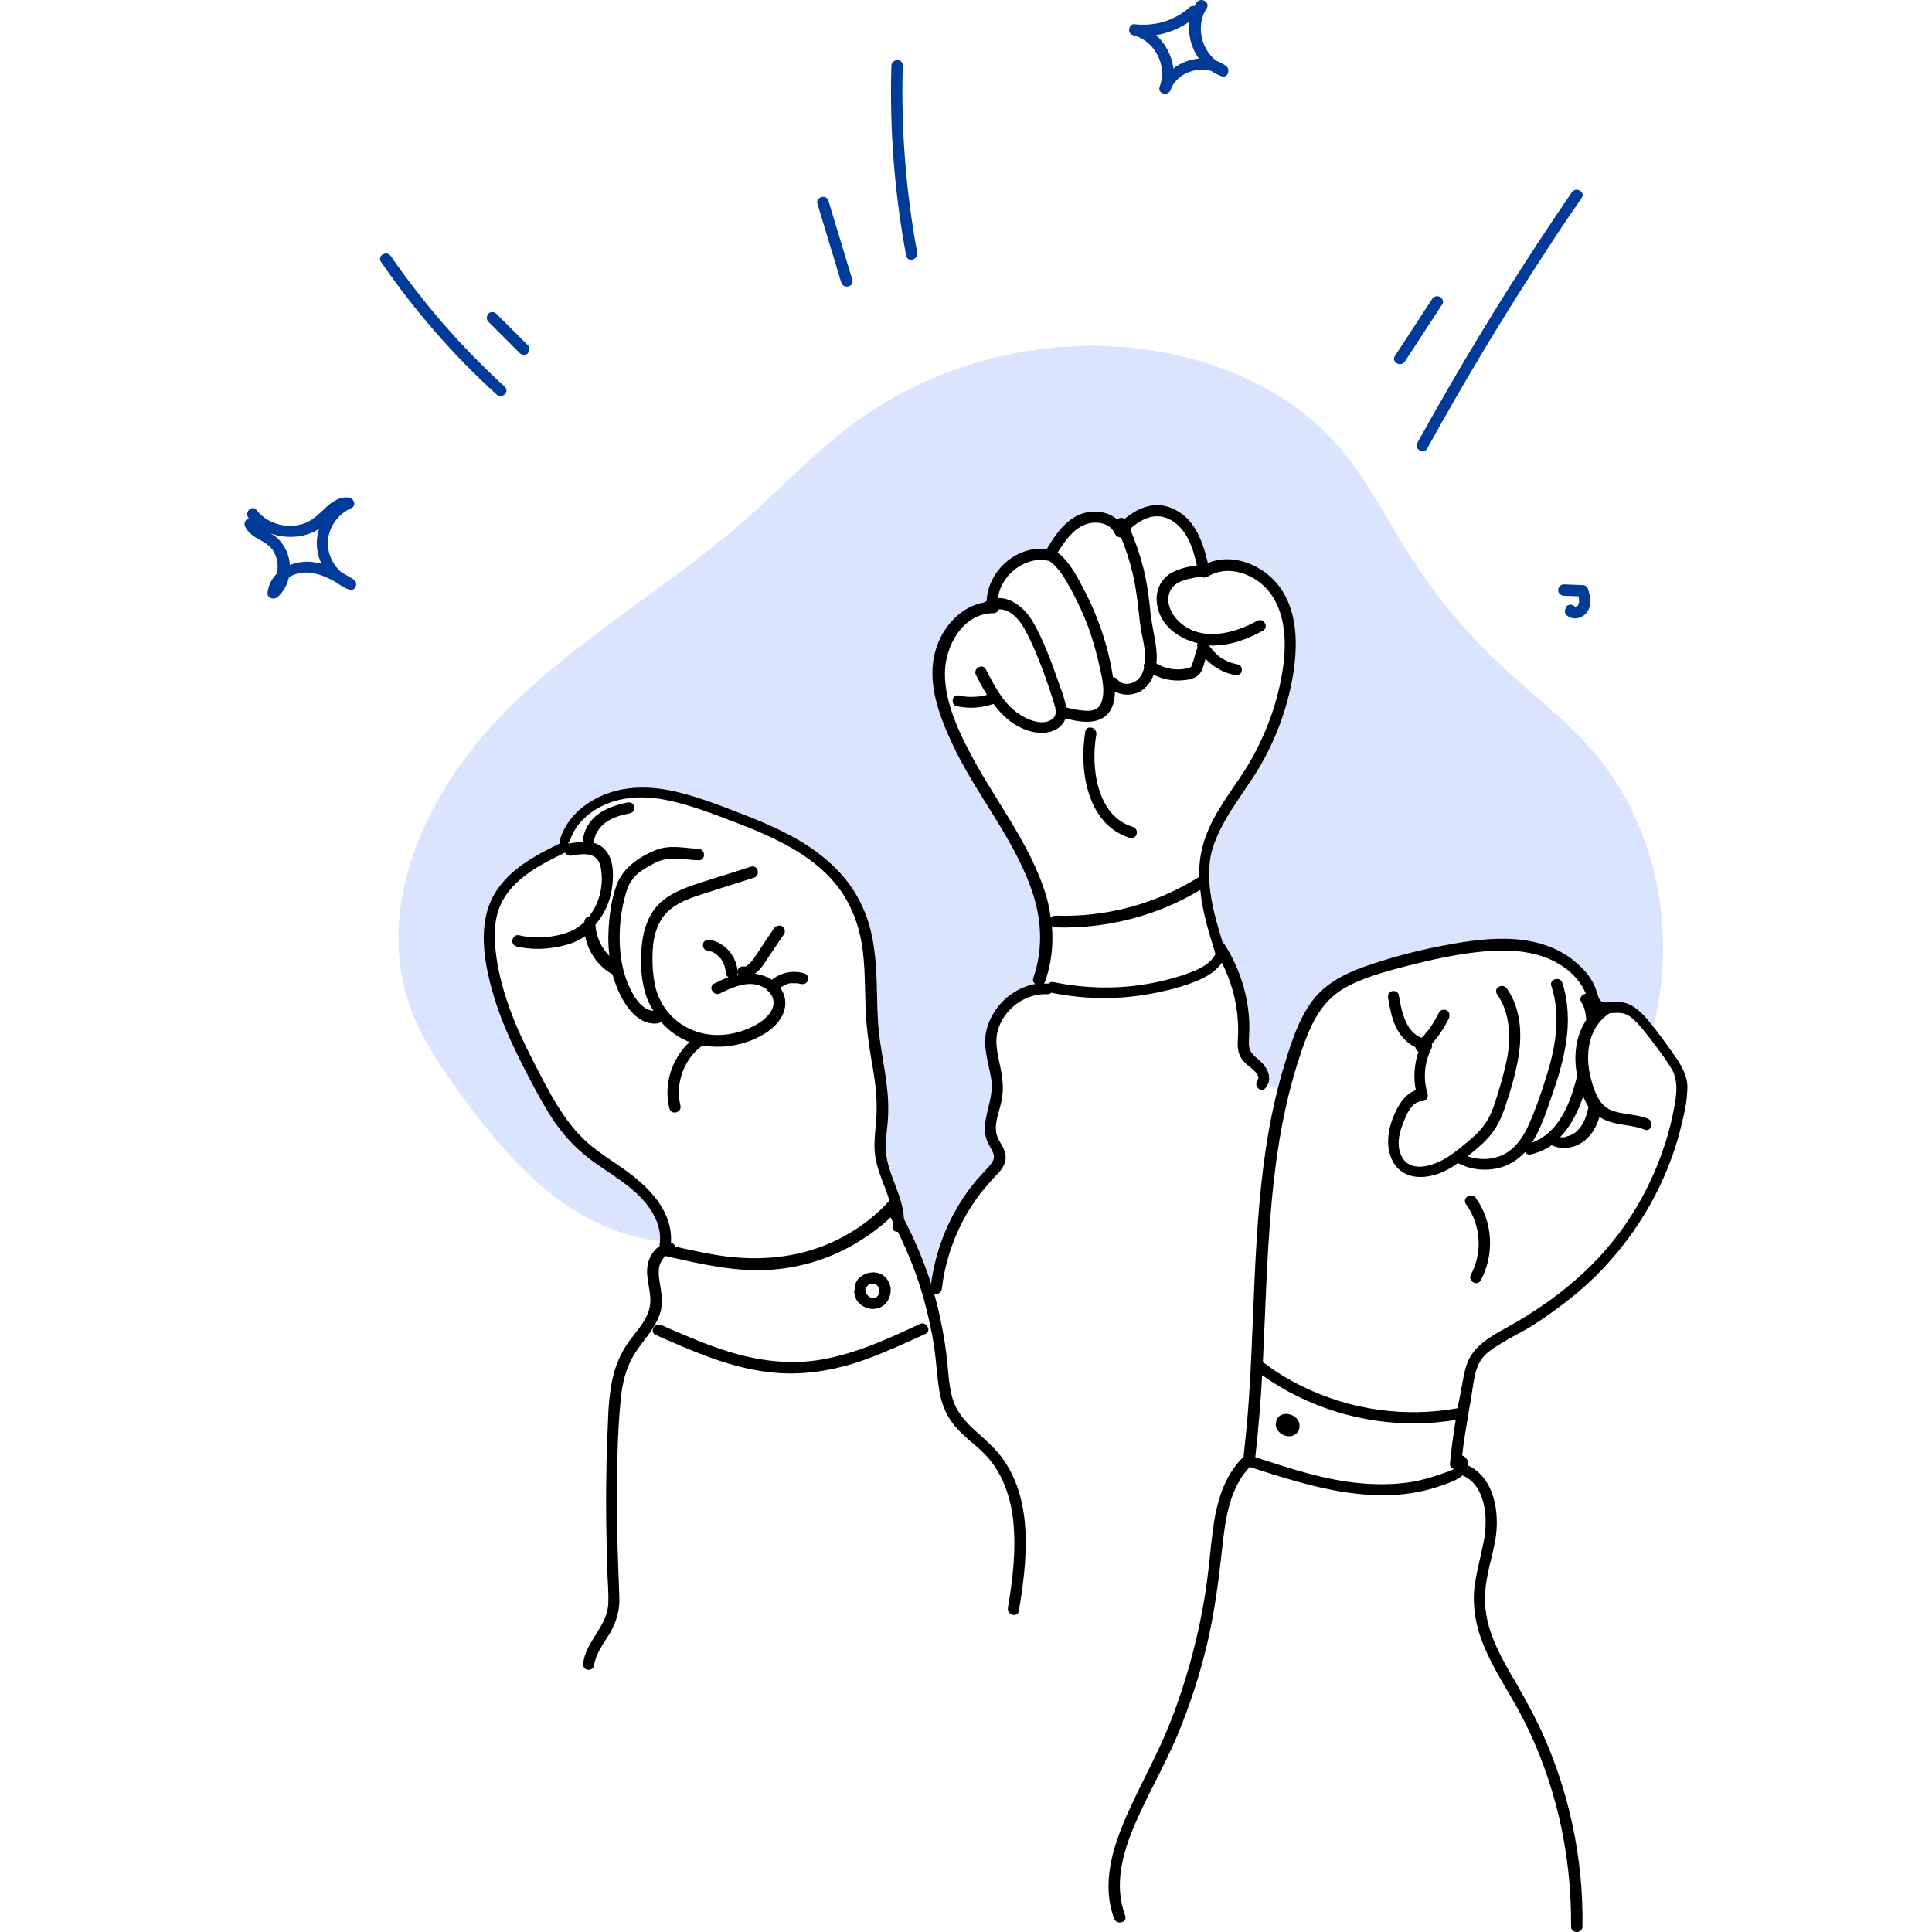 <svg width="180" height="180" viewBox="0 0 180 180" fill="none" xmlns="http://www.w3.org/2000/svg">
<rect width="180" height="180" fill="white"/>
<path d="M69.261 114.407C64.452 116.776 58.512 115.75 53.951 113.028C49.355 110.306 45.89 106.027 42.744 101.714C40.941 99.204 39.208 96.623 38.183 93.724C34.895 84.354 39.703 73.889 46.633 66.747C53.527 59.605 62.401 54.691 69.826 48.079C72.973 45.286 75.837 42.21 79.195 39.7C87.646 33.3 98.924 30.79 109.319 33.017C114.905 34.22 120.35 36.836 124.204 41.043C127.209 44.296 129.153 48.362 131.558 52.074C133.891 55.681 136.649 59.004 139.796 61.939C142.589 64.555 145.665 66.888 148.21 69.752C156.802 79.475 157.226 95.421 149.2 105.603C143.897 112.321 135.836 116.245 127.775 118.968C121.269 121.195 124.416 101.608 117.557 100.936C112.571 100.441 95.671 108.432 90.686 116.493C88.565 119.922 84.711 119.922 80.716 119.675C75.731 119.392 70.816 117.801 66.573 115.149" fill="#DBE4FE"/>
<path d="M54.835 155.03C55.047 153.298 56.638 151.989 57.062 150.292C57.239 149.585 57.204 148.807 57.168 148.065C56.885 142.832 56.885 137.564 57.168 132.332C57.274 130.104 57.451 127.806 58.618 125.897C59.502 124.447 60.916 123.245 61.093 121.548C61.199 120.523 60.81 119.533 60.81 118.507C60.81 117.482 61.411 116.28 62.436 116.28L61.977 116.068C62.33 113.946 60.987 111.896 59.36 110.482C57.734 109.067 55.754 108.077 54.198 106.628C52.395 104.966 51.193 102.809 50.062 100.653C47.976 96.728 45.996 92.627 45.642 88.207C45.536 86.899 45.607 85.556 46.066 84.354C47.127 81.631 49.956 80.146 52.572 78.873L52.678 78.237C53.527 75.55 56.461 73.994 59.254 73.853C62.047 73.712 64.77 74.701 67.421 75.691C71.806 77.318 76.437 79.156 79.018 83.045C81.528 86.793 81.069 90.824 81.281 95.066C81.458 98.319 82.483 101.042 82.2 104.436C82.094 105.567 81.953 106.699 82.094 107.795C82.412 109.987 83.933 112.037 83.685 114.229L83.402 113.098C85.771 117.411 87.256 122.184 87.751 127.099C87.928 128.69 87.999 130.387 88.812 131.766C89.625 133.145 91.075 134.029 92.206 135.195C95.742 138.943 95.247 144.848 94.398 149.974" fill="white"/>
<path d="M93.55 136.079C92.843 135.054 91.923 134.24 90.969 133.392C89.979 132.508 89.13 131.589 88.741 130.281C88.352 128.937 88.352 127.558 88.175 126.179C87.999 124.73 87.716 123.315 87.398 121.901C86.691 119.002 85.594 116.209 84.216 113.557C84.145 111.648 83.049 109.951 82.66 108.112C82.412 106.981 82.589 105.779 82.695 104.648C82.802 103.481 82.766 102.314 82.625 101.183C82.377 99.026 81.847 96.869 81.776 94.677C81.67 92.556 81.741 90.399 81.422 88.278C81.14 86.156 80.397 84.106 79.124 82.373C77.993 80.818 76.508 79.58 74.882 78.555C73.22 77.53 71.382 76.716 69.578 76.009C67.492 75.196 65.371 74.347 63.214 73.817C60.952 73.251 58.512 73.145 56.32 74.029C54.411 74.807 52.82 76.186 52.183 78.166C52.148 78.307 52.148 78.449 52.218 78.555C49.885 79.686 47.41 80.994 46.067 83.293C44.476 86.015 45.077 89.551 45.89 92.414C46.774 95.561 48.294 98.531 49.814 101.395C50.557 102.774 51.299 104.117 52.254 105.319C53.209 106.557 54.34 107.582 55.613 108.466C57.027 109.456 58.512 110.34 59.714 111.577C60.81 112.744 61.729 114.3 61.447 115.961C61.447 116.032 61.447 116.067 61.447 116.103C60.881 116.456 60.492 117.128 60.35 117.8C60.068 119.143 60.81 120.452 60.527 121.795C60.28 122.997 59.361 123.952 58.653 124.906C57.876 125.967 57.345 127.169 57.062 128.477C56.779 129.821 56.673 131.2 56.638 132.579C56.567 134.134 56.497 135.725 56.497 137.316C56.426 140.498 56.497 143.68 56.603 146.862C56.638 147.676 56.709 148.524 56.673 149.373C56.638 150.08 56.426 150.716 56.072 151.353C55.436 152.519 54.517 153.58 54.34 154.924C54.304 155.206 54.411 155.489 54.694 155.56C54.941 155.631 55.294 155.489 55.33 155.206C55.507 154.075 56.178 153.191 56.779 152.237C57.451 151.105 57.769 149.974 57.699 148.666C57.593 145.66 57.451 142.655 57.487 139.614C57.487 136.645 57.522 133.639 57.805 130.669C57.911 129.361 58.158 128.018 58.724 126.851C59.254 125.755 60.068 124.871 60.739 123.881C61.093 123.351 61.376 122.785 61.553 122.184C61.729 121.477 61.659 120.734 61.553 120.027C61.447 119.32 61.27 118.613 61.447 117.906C61.553 117.588 61.729 117.234 62.012 117.022C65.265 117.765 68.553 118.542 71.912 118.295C74.74 118.083 77.533 117.199 79.938 115.714C81.034 115.042 82.059 114.3 82.978 113.416C83.049 113.557 83.12 113.699 83.19 113.84C83.19 113.982 83.19 114.123 83.155 114.264C83.12 114.618 83.403 114.795 83.65 114.759C84.675 116.845 85.524 119.002 86.125 121.229C86.478 122.573 86.797 123.952 87.009 125.331C87.221 126.71 87.292 128.124 87.504 129.503C87.716 130.811 88.175 131.978 89.059 132.968C89.873 133.922 90.933 134.629 91.782 135.513C93.373 137.175 94.151 139.402 94.398 141.665C94.681 144.388 94.363 147.11 93.903 149.797C93.797 150.469 94.822 150.752 94.928 150.08C95.671 145.554 96.307 140.145 93.55 136.079ZM76.154 116.28C73.397 117.234 70.533 117.411 67.634 117.057C66.043 116.845 64.452 116.492 62.896 116.138C62.861 115.961 62.719 115.82 62.507 115.82C62.719 113.027 60.669 110.799 58.512 109.208C57.274 108.289 55.931 107.511 54.764 106.486C53.597 105.461 52.714 104.259 51.9 102.95C51.087 101.642 50.38 100.228 49.673 98.849C48.931 97.4 48.223 95.95 47.658 94.43C47.092 92.945 46.632 91.389 46.349 89.833C46.102 88.313 45.925 86.616 46.349 85.096C47.163 82.161 50.133 80.641 52.643 79.439C52.749 79.616 52.961 79.757 53.209 79.722C53.774 79.616 54.411 79.509 54.976 79.651C55.648 79.828 55.896 80.323 56.002 80.994C56.178 82.126 56.002 83.363 55.507 84.389C55.33 84.742 55.118 85.06 54.906 85.379C54.623 85.414 54.446 85.626 54.446 85.909C54.022 86.298 53.562 86.616 52.996 86.828C51.618 87.359 49.85 87.5 48.4 87.146C47.728 86.97 47.446 87.995 48.117 88.172C49.532 88.525 51.087 88.454 52.501 88.101C53.244 87.924 53.916 87.641 54.517 87.217C54.8 88.667 55.684 89.975 56.956 90.717C56.992 90.753 57.027 90.753 57.062 90.753C57.204 91.283 57.381 91.778 57.593 92.273C58.229 93.723 59.431 95.526 61.234 95.349C61.376 95.349 61.482 95.278 61.588 95.207C62.295 96.021 63.214 96.692 64.24 97.081C62.578 98.637 61.8 101.041 62.366 103.269C62.542 103.94 63.568 103.658 63.391 102.986C62.896 100.97 63.709 98.672 65.406 97.435L65.442 97.4C65.512 97.4 65.583 97.435 65.654 97.435C67.103 97.647 68.588 97.47 69.967 96.94C71.205 96.445 72.513 95.632 73.008 94.324C73.326 93.475 73.149 92.662 72.69 92.025C72.725 91.99 72.76 91.99 72.796 91.955C72.902 91.884 73.008 91.849 73.114 91.778C73.149 91.778 73.185 91.743 73.185 91.743C73.255 91.707 73.291 91.707 73.361 91.672C73.467 91.636 73.573 91.601 73.715 91.601C73.75 91.601 73.786 91.601 73.821 91.601C73.892 91.601 73.927 91.601 73.998 91.601C74.069 91.601 74.139 91.601 74.175 91.601C74.21 91.601 74.245 91.601 74.245 91.601C74.281 91.601 74.281 91.601 74.316 91.601C74.281 91.601 74.281 91.601 74.245 91.601C74.281 91.601 74.387 91.637 74.422 91.637C74.493 91.637 74.564 91.672 74.634 91.672C74.917 91.743 75.235 91.566 75.271 91.318C75.341 91.035 75.2 90.753 74.917 90.682C73.892 90.364 72.725 90.611 71.912 91.283C71.735 91.177 71.594 91.071 71.382 91C71.028 90.859 70.674 90.753 70.321 90.717C70.356 90.717 70.356 90.682 70.391 90.682C70.745 90.399 71.028 90.046 71.275 89.657C71.876 88.773 72.442 87.889 73.043 87.04C73.22 86.793 73.079 86.439 72.866 86.298C72.619 86.156 72.301 86.262 72.124 86.475C71.594 87.252 71.063 88.03 70.568 88.808C70.356 89.126 70.179 89.409 69.932 89.657C69.897 89.692 69.79 89.798 69.755 89.833C69.79 89.798 69.684 89.904 69.684 89.904C69.649 89.939 69.614 89.939 69.578 89.975C69.578 89.975 69.543 89.975 69.543 90.01C69.508 90.01 69.472 90.046 69.437 90.046C69.437 90.046 69.26 90.046 69.366 90.046C69.083 90.01 68.8 90.116 68.73 90.399C68.695 90.54 68.73 90.717 68.836 90.859C68.765 90.859 68.73 90.894 68.659 90.894C68.694 90.823 68.73 90.753 68.73 90.647C68.695 89.197 67.598 87.818 66.149 87.571C65.866 87.535 65.548 87.641 65.512 87.924C65.442 88.172 65.583 88.525 65.866 88.561C66.007 88.596 66.149 88.631 66.29 88.667C66.326 88.667 66.361 88.702 66.396 88.702C66.326 88.667 66.326 88.667 66.361 88.667C66.361 88.667 66.396 88.667 66.396 88.702C66.467 88.737 66.538 88.773 66.573 88.808C66.644 88.844 66.679 88.879 66.75 88.914C66.785 88.95 66.82 88.95 66.82 88.985C66.715 88.914 66.785 88.985 66.82 88.985C66.927 89.091 67.033 89.197 67.139 89.303C67.174 89.338 67.21 89.374 67.21 89.374L67.174 89.338C67.174 89.374 67.21 89.374 67.21 89.409C67.245 89.48 67.28 89.515 67.316 89.586C67.351 89.657 67.386 89.727 67.422 89.763C67.422 89.798 67.457 89.833 67.457 89.869C67.492 90.01 67.563 90.116 67.563 90.258C67.563 90.293 67.563 90.328 67.598 90.364C67.598 90.434 67.598 90.505 67.598 90.576C67.598 90.753 67.704 90.965 67.881 91.035C67.422 91.212 66.962 91.424 66.538 91.637C65.937 91.919 66.467 92.839 67.068 92.556C68.164 92.025 69.508 91.389 70.745 91.813C71.028 91.919 71.275 92.025 71.452 92.202C71.488 92.238 71.487 92.273 71.523 92.308C71.558 92.344 71.594 92.344 71.629 92.379C72.053 92.839 72.23 93.44 71.912 94.076C71.382 95.101 70.144 95.703 69.119 96.056C67.952 96.445 66.644 96.551 65.442 96.268C63.179 95.738 61.517 94.041 61.022 91.778C60.775 90.576 60.739 89.303 60.845 88.101C60.952 86.97 61.34 85.803 62.154 84.99C63.073 84.07 64.381 83.646 65.583 83.257C67.139 82.762 68.694 82.267 70.25 81.772C70.886 81.56 70.604 80.535 69.967 80.747C68.341 81.277 66.679 81.772 65.053 82.303C63.78 82.727 62.436 83.222 61.447 84.176C60.456 85.131 59.997 86.475 59.82 87.818C59.643 89.268 59.679 90.788 60.032 92.202C60.209 92.909 60.492 93.581 60.881 94.182C59.714 94.076 58.972 92.733 58.547 91.743C57.982 90.47 57.769 89.056 57.734 87.677C57.699 86.263 57.876 84.778 58.264 83.399C58.441 82.656 58.759 82.02 59.325 81.489C59.82 81.03 60.492 80.676 61.093 80.358C62.401 79.722 63.709 80.111 65.088 80.146C65.76 80.181 65.76 79.121 65.088 79.085C63.709 79.014 62.366 78.661 61.022 79.227C59.502 79.863 58.052 80.853 57.451 82.444C56.886 83.964 56.709 85.732 56.673 87.359C56.673 87.924 56.709 88.49 56.779 89.056C56.002 88.313 55.542 87.252 55.471 86.156C55.507 86.086 55.577 86.05 55.613 85.98C56.32 85.096 56.815 84.035 56.992 82.904C57.168 81.772 57.239 80.323 56.532 79.368C56.214 78.909 55.79 78.661 55.295 78.519C55.33 78.449 55.365 78.378 55.365 78.307C55.365 78.166 55.401 78.025 55.471 77.848C55.507 77.742 55.507 77.706 55.542 77.671C55.577 77.6 55.613 77.494 55.683 77.424C55.86 77.141 56.143 76.858 56.355 76.681C57.062 76.151 57.876 75.939 58.724 75.762C59.007 75.691 59.184 75.373 59.078 75.125C59.007 74.843 58.724 74.701 58.441 74.772C57.416 74.984 56.426 75.302 55.613 75.939C54.87 76.54 54.375 77.388 54.305 78.343C54.305 78.378 54.305 78.413 54.305 78.449C53.845 78.449 53.385 78.519 52.961 78.59C52.961 78.59 52.961 78.555 52.926 78.555C52.996 78.484 53.067 78.413 53.102 78.307C53.633 76.681 55.012 75.514 56.567 74.878C58.441 74.135 60.421 74.171 62.366 74.595C64.487 75.055 66.538 75.868 68.588 76.646C70.356 77.317 72.089 78.06 73.715 78.979C75.306 79.898 76.791 81.03 77.922 82.444C79.195 84.035 79.938 85.909 80.291 87.924C80.609 89.904 80.574 91.919 80.645 93.935C80.715 96.021 81.069 98.071 81.422 100.122C81.599 101.289 81.705 102.491 81.67 103.693C81.635 105.001 81.352 106.309 81.529 107.617C81.705 109.067 82.448 110.446 82.872 111.86C80.998 113.911 78.7 115.396 76.154 116.28ZM73.149 91.778C73.149 91.778 73.185 91.778 73.149 91.778V91.778ZM69.437 90.01C69.402 90.01 69.402 90.01 69.437 90.01V90.01ZM86.231 124.27C84.463 125.083 82.695 125.896 80.892 126.568C77.639 127.77 74.316 128.301 70.886 127.735C67.457 127.205 64.24 125.755 61.093 124.376C60.456 124.093 61.022 123.174 61.623 123.457C63.32 124.199 65.053 124.977 66.82 125.578C69.932 126.674 73.22 127.24 76.508 126.674C79.761 126.109 82.766 124.73 85.701 123.351C86.302 123.068 86.832 123.987 86.231 124.27ZM79.973 121.336C80.185 121.583 80.468 121.76 80.786 121.866C81.387 122.078 82.13 121.901 82.554 121.406C82.943 120.911 83.12 120.204 82.872 119.603C82.731 119.249 82.554 119.002 82.236 118.79C81.988 118.613 81.635 118.542 81.352 118.542C80.998 118.542 80.645 118.648 80.362 118.825C80.008 119.037 79.796 119.32 79.655 119.709C79.619 119.815 79.619 119.957 79.69 120.063C79.619 120.169 79.549 120.275 79.584 120.381C79.619 120.734 79.725 121.053 79.973 121.336ZM81.246 120.911C81.246 120.911 81.281 120.911 81.317 120.911C81.281 120.911 81.246 120.911 81.246 120.911ZM81.635 120.876C81.635 120.841 81.635 120.841 81.635 120.876V120.876ZM81.776 120.77C81.776 120.77 81.811 120.734 81.811 120.699C81.811 120.734 81.776 120.734 81.776 120.77ZM81.882 120.593L81.918 120.522C81.882 120.558 81.882 120.593 81.882 120.593ZM81.953 120.346C81.953 120.31 81.953 120.31 81.953 120.31C81.953 120.31 81.953 120.31 81.953 120.346ZM81.918 119.957C81.918 119.957 81.918 119.957 81.918 119.921C81.918 119.957 81.918 119.957 81.918 119.957ZM81.847 119.851C81.847 119.851 81.811 119.815 81.811 119.78C81.847 119.815 81.847 119.851 81.847 119.851ZM81.034 119.674C80.998 119.674 80.998 119.674 80.998 119.674C80.998 119.674 80.998 119.674 81.034 119.674ZM80.751 119.886C80.786 119.851 80.822 119.815 80.822 119.78C80.822 119.78 80.857 119.78 80.857 119.745C80.892 119.709 80.927 119.709 80.963 119.674C80.963 119.674 80.998 119.674 80.998 119.638C81.034 119.638 81.104 119.603 81.14 119.603C81.175 119.603 81.175 119.603 81.21 119.603C81.246 119.603 81.281 119.603 81.352 119.603C81.387 119.603 81.387 119.603 81.422 119.603C81.458 119.603 81.529 119.638 81.529 119.638C81.564 119.638 81.564 119.638 81.599 119.674C81.635 119.709 81.67 119.709 81.705 119.745L81.741 119.78L81.776 119.815C81.776 119.815 81.776 119.851 81.811 119.851C81.811 119.886 81.847 119.886 81.847 119.921C81.847 119.921 81.847 119.921 81.882 119.957C81.882 119.992 81.918 120.063 81.918 120.098V120.133C81.918 120.169 81.918 120.239 81.918 120.275C81.918 120.31 81.918 120.346 81.918 120.346C81.918 120.381 81.882 120.452 81.882 120.452C81.882 120.452 81.882 120.487 81.882 120.522V120.558C81.882 120.593 81.847 120.593 81.847 120.628C81.847 120.628 81.811 120.664 81.811 120.699C81.811 120.699 81.811 120.734 81.776 120.734C81.741 120.77 81.741 120.77 81.705 120.805L81.67 120.84C81.635 120.876 81.599 120.876 81.564 120.911H81.529C81.493 120.911 81.493 120.911 81.458 120.911C81.423 120.911 81.387 120.911 81.317 120.911C81.317 120.911 81.317 120.911 81.281 120.911H81.246C81.175 120.911 81.14 120.876 81.069 120.876C81.069 120.876 81.034 120.876 81.034 120.84C80.998 120.805 80.928 120.77 80.892 120.734C80.857 120.699 80.857 120.699 80.822 120.664C80.786 120.628 80.786 120.628 80.751 120.593L80.715 120.558C80.715 120.522 80.68 120.522 80.68 120.487C80.68 120.487 80.68 120.487 80.68 120.452V120.416C80.68 120.381 80.645 120.346 80.645 120.31V120.275C80.645 120.204 80.609 120.169 80.609 120.133C80.645 120.098 80.68 120.063 80.68 119.992C80.68 119.957 80.715 119.957 80.715 119.921C80.715 119.921 80.716 119.886 80.751 119.886Z" fill="black"/>
<path d="M104.368 178.647C102.671 174.192 105.429 169.419 107.585 165.141C110.591 159.13 112.535 152.554 113.207 145.872C113.56 142.336 113.773 138.412 116.389 136.008V136.043C117.98 123.032 116.495 109.42 120.95 97.081C121.551 95.454 122.258 93.793 123.566 92.626C124.733 91.53 126.289 90.929 127.809 90.399C130.496 89.515 133.289 88.808 136.118 88.383C138.592 87.994 141.173 87.782 143.542 88.525C145.345 89.09 147.184 90.292 148.068 92.025C148.386 92.661 148.351 93.51 148.952 93.828C149.588 94.146 150.79 93.616 151.603 94.076C152.346 94.5 152.912 95.172 153.477 95.843C154.255 96.798 154.998 97.788 155.669 98.813C156.094 99.414 156.483 100.051 156.624 100.758C156.765 101.43 156.659 102.101 156.553 102.773C155.457 109.243 152.098 115.289 147.149 119.602C145.77 120.805 144.249 121.901 142.729 122.926C141.244 123.916 139.123 124.764 137.85 126.037C136.86 127.027 136.789 128.76 136.507 130.103C136.082 132.154 135.764 134.24 135.552 136.326L136.118 136.892C138.274 137.563 139.087 140.25 138.875 142.478C138.663 144.705 137.779 146.862 137.779 149.125C137.815 152.554 139.901 155.559 141.598 158.565C145.169 164.929 147.007 172.247 146.866 179.531" fill="white"/>
<path d="M156.235 98.673C155.599 97.718 154.892 96.763 154.185 95.844C153.548 95.031 152.912 94.218 152.028 93.688C151.639 93.475 151.25 93.369 150.79 93.334C150.331 93.334 149.906 93.44 149.447 93.369C149.093 93.334 148.987 93.086 148.881 92.768C148.74 92.344 148.634 91.92 148.386 91.495C147.927 90.647 147.219 89.975 146.477 89.374C142.871 86.652 138.027 87.394 133.89 88.207C131.628 88.667 129.365 89.268 127.173 90.046C125.263 90.718 123.46 91.637 122.223 93.299C120.985 94.996 120.314 97.082 119.713 99.062C119.041 101.218 118.546 103.41 118.157 105.638C116.637 114.547 116.955 123.634 116.177 132.65C116.071 133.675 115.965 134.7 115.859 135.726C113.985 137.529 113.313 140.11 112.995 142.585C112.818 143.928 112.712 145.307 112.535 146.651C112.359 148.242 112.076 149.797 111.758 151.353C111.086 154.5 110.167 157.576 109 160.545C107.833 163.48 106.277 166.202 105.005 169.066C103.661 172.107 102.6 175.501 103.802 178.754C104.05 179.39 105.075 179.107 104.828 178.471C103.767 175.642 104.58 172.673 105.712 170.021C106.914 167.228 108.434 164.611 109.636 161.818C110.838 158.954 111.793 156.02 112.5 153.015C113.172 150.08 113.561 147.146 113.879 144.14C114.162 141.524 114.551 138.66 116.425 136.68C116.425 136.68 116.425 136.68 116.46 136.68C122.117 138.519 128.375 140.499 134.279 138.413C134.951 138.165 135.693 137.953 136.259 137.458C138.416 138.377 138.628 141.383 138.274 143.398C137.992 144.953 137.532 146.474 137.355 148.029C137.214 149.514 137.426 150.964 137.886 152.378C138.84 155.207 140.643 157.646 141.987 160.298C143.401 163.091 144.462 166.061 145.204 169.102C146.017 172.496 146.406 175.996 146.371 179.496C146.371 180.168 147.432 180.168 147.432 179.496C147.538 173.097 146.159 166.697 143.436 160.899C142.765 159.485 141.987 158.106 141.209 156.727C140.431 155.419 139.653 154.075 139.088 152.626C138.522 151.176 138.239 149.691 138.381 148.171C138.522 146.545 139.052 144.954 139.335 143.363C139.724 140.888 139.229 137.706 136.79 136.539C136.825 136.256 136.754 136.008 136.507 135.761C136.401 135.655 136.33 135.62 136.224 135.62C136.365 134.347 136.577 133.109 136.79 131.836C136.825 131.766 136.825 131.695 136.825 131.589C136.966 130.882 137.072 130.175 137.178 129.468C137.32 128.619 137.426 127.7 137.85 126.922C138.274 126.109 139.123 125.614 139.865 125.154C140.714 124.624 141.598 124.2 142.446 123.705C143.366 123.139 144.285 122.503 145.133 121.866C146.831 120.629 148.422 119.25 149.836 117.659C152.488 114.724 154.538 111.295 155.846 107.582C156.165 106.663 156.447 105.744 156.66 104.789C156.907 103.799 157.155 102.739 157.19 101.713C157.331 100.617 156.872 99.627 156.235 98.673ZM145.735 105.956C145.628 105.956 145.522 105.956 145.416 105.956H145.346C146.336 104.931 147.043 103.552 147.502 102.138C147.644 102.491 147.821 102.845 147.997 103.128C147.821 103.976 147.538 104.825 146.901 105.39C146.654 105.638 146.3 105.815 145.947 105.885C145.911 105.885 145.876 105.885 145.841 105.921C145.841 105.956 145.735 105.956 145.735 105.956ZM133.996 137.423C133.254 137.67 132.511 137.882 131.769 138.024C130.178 138.307 128.516 138.342 126.89 138.201C123.496 137.918 120.208 136.822 116.955 135.761C117.238 133.215 117.45 130.67 117.591 128.124C121.763 131.094 126.89 132.685 132.016 132.614C133.219 132.614 134.421 132.473 135.623 132.296C135.587 132.544 135.552 132.756 135.517 133.003C135.34 134.099 135.198 135.231 135.092 136.362C135.057 136.645 135.234 136.786 135.446 136.857C135.375 136.892 135.269 136.963 135.199 136.998C134.81 137.14 134.421 137.281 133.996 137.423ZM155.988 103.128C155.811 104.082 155.599 105.001 155.316 105.956C154.22 109.633 152.417 113.062 149.977 115.997C147.361 119.144 144.037 121.654 140.467 123.634C138.946 124.482 137.249 125.366 136.648 127.134C136.365 127.983 136.259 128.867 136.082 129.751C135.976 130.245 135.906 130.705 135.8 131.2C130.956 132.084 125.829 131.377 121.374 129.185C120.066 128.548 118.829 127.806 117.697 126.922L117.662 126.887C117.945 121.124 118.051 115.361 118.723 109.633C119.218 105.32 120.101 101.006 121.622 96.905C122.329 95.031 123.284 93.299 125.016 92.203C126.819 91.106 129.011 90.541 131.027 90.01C133.219 89.445 135.446 88.95 137.673 88.702C139.795 88.455 142.022 88.455 144.073 89.233C145.664 89.869 147.113 91 147.75 92.591C147.396 92.627 147.078 92.98 147.326 93.369C147.644 93.864 147.75 94.43 147.785 95.031C146.795 96.516 146.583 98.425 146.937 100.193C146.866 100.511 146.795 100.829 146.689 101.148C146.088 103.304 144.957 105.673 142.729 106.451C142.765 106.38 142.835 106.31 142.871 106.239C143.649 104.931 144.108 103.446 144.603 102.031C145.169 100.405 145.664 98.779 145.911 97.082C146.194 95.208 146.123 93.334 145.558 91.566C145.346 90.93 144.32 91.213 144.532 91.849C145.487 94.748 144.886 97.789 143.967 100.617C143.542 101.996 143.047 103.375 142.482 104.683C141.951 105.85 141.28 106.946 140.113 107.547C139.052 108.077 137.815 108.113 136.719 107.724C137.391 107.193 138.062 106.663 138.628 106.027C139.406 105.178 139.901 104.153 140.254 103.057C140.643 101.855 141.032 100.653 141.28 99.45C141.845 96.975 141.881 94.253 140.396 92.097C140.007 91.531 139.088 92.061 139.477 92.627C140.573 94.183 140.749 96.162 140.502 98.036C140.36 99.061 140.078 100.052 139.795 101.077C139.512 101.996 139.264 102.951 138.875 103.799C138.451 104.718 137.85 105.426 137.108 106.062C136.401 106.663 135.658 107.299 134.88 107.794C133.572 108.643 131.168 109.456 130.461 107.441C130.107 106.416 130.425 105.32 130.85 104.33C131.133 103.622 131.628 102.597 132.511 102.597C132.865 102.597 133.112 102.244 133.006 101.925C132.582 100.511 132.688 99.026 133.36 97.683C133.431 97.541 133.431 97.365 133.395 97.258C134.032 96.551 134.562 95.738 134.986 94.89C135.092 94.642 135.057 94.288 134.81 94.147C134.562 94.006 134.208 94.076 134.067 94.324C133.82 94.854 133.501 95.385 133.148 95.879C133.113 95.915 133.077 95.986 133.042 96.021L133.006 96.056C132.971 96.092 132.971 96.092 132.936 96.127C132.83 96.233 132.759 96.374 132.653 96.481C132.582 96.551 132.511 96.622 132.441 96.693C130.92 96.092 130.567 94.147 130.319 92.698C130.284 92.415 129.93 92.273 129.683 92.344C129.4 92.415 129.259 92.698 129.329 92.98C129.506 94.006 129.683 95.066 130.213 95.986C130.602 96.657 131.168 97.223 131.875 97.577C131.875 97.683 131.946 97.824 132.016 97.895C132.052 97.93 132.087 97.966 132.158 97.966C131.769 99.132 131.663 100.37 131.91 101.572C131.239 101.784 130.744 102.35 130.355 102.951C129.789 103.905 129.365 105.072 129.329 106.203C129.294 107.158 129.577 108.219 130.284 108.891C131.097 109.668 132.229 109.774 133.254 109.562C134.173 109.385 135.057 108.926 135.835 108.36C137.037 108.997 138.451 109.138 139.759 108.784C140.679 108.537 141.457 108.007 142.093 107.335C142.199 107.512 142.411 107.618 142.659 107.547C143.366 107.37 144.002 107.087 144.568 106.698C145.593 107.193 146.795 106.946 147.679 106.239C148.351 105.673 148.775 104.895 149.023 104.047C149.058 104.082 149.129 104.117 149.164 104.153C150.402 104.895 151.922 104.719 153.23 105.249C153.866 105.496 154.149 104.471 153.513 104.223C152.417 103.764 151.144 103.87 150.048 103.41C148.917 102.915 148.492 101.536 148.209 100.44C147.644 98.284 147.962 95.667 149.977 94.395C150.225 94.395 150.437 94.359 150.684 94.359C151.179 94.359 151.533 94.465 151.922 94.748C152.735 95.385 153.371 96.304 154.008 97.117C154.68 98.001 155.351 98.885 155.882 99.839C156.341 100.935 156.2 101.961 155.988 103.128ZM121.056 132.614C121.092 132.862 121.091 133.145 120.95 133.357C120.809 133.569 120.632 133.71 120.384 133.781C119.96 133.887 119.536 133.746 119.218 133.463C119.076 133.321 118.935 133.145 118.899 132.968C118.829 132.756 118.864 132.544 118.935 132.331C118.935 132.296 118.97 132.261 118.97 132.225C119.076 131.978 119.324 131.801 119.571 131.766C119.677 131.73 119.783 131.73 119.889 131.73C119.995 131.73 120.137 131.766 120.243 131.801C120.455 131.872 120.632 131.978 120.773 132.119C120.879 132.225 121.021 132.438 121.056 132.614ZM137.497 111.613C139.088 113.805 139.264 116.881 137.956 119.285C137.638 119.886 136.719 119.356 137.037 118.755C138.168 116.669 137.956 114.088 136.577 112.179C136.188 111.578 137.108 111.047 137.497 111.613Z" fill="black"/>
<path d="M87.221 120.063C87.68 115.997 89.519 112.143 92.347 109.208C92.701 108.82 93.125 108.395 93.16 107.865C93.196 107.264 92.701 106.734 92.489 106.168C91.923 104.789 92.807 103.233 92.948 101.748C93.09 100.157 92.312 98.637 92.347 97.046C92.347 94.359 94.964 91.955 97.651 92.132L96.802 91.283C99.701 83.116 92.595 76.328 89.342 69.398C88.211 66.993 87.185 64.412 87.468 61.796C87.751 59.18 89.837 56.564 92.489 56.599C92.064 53.806 95.034 51.048 97.792 51.72C98.535 50.482 99.312 49.139 100.585 48.502C101.858 47.866 103.767 48.184 104.298 49.528C105.217 48.502 106.384 47.548 107.763 47.548C109.071 47.548 110.237 48.467 110.909 49.563C111.581 50.659 111.864 51.967 112.147 53.24C114.303 51.791 117.485 52.993 118.9 55.185C120.314 57.377 120.349 60.17 119.925 62.751C119.465 65.509 118.546 68.196 117.203 70.635C115.718 73.287 113.455 75.868 112.606 78.802C111.616 82.126 112.854 85.909 113.844 89.091L113.738 88.313C115.329 90.788 116.107 93.758 115.93 96.657C115.894 97.152 115.859 97.718 116.071 98.177C116.319 98.708 116.884 99.026 117.309 99.45C117.733 99.874 118.016 100.582 117.591 101.041" fill="white"/>
<path d="M117.168 71.767C118.794 69.08 119.925 66.075 120.456 62.963C120.915 60.17 120.951 56.953 119.148 54.584C117.663 52.639 114.87 51.472 112.536 52.462C112.076 50.518 111.369 48.432 109.46 47.477C107.763 46.593 106.101 47.23 104.758 48.361C104.581 48.184 104.298 48.22 104.086 48.397C103.273 47.689 102.106 47.513 101.01 47.795C99.384 48.255 98.358 49.74 97.545 51.119C97.51 51.119 97.475 51.154 97.439 51.154C94.646 50.836 92.03 53.24 91.924 55.998C91.853 56.033 91.782 56.069 91.712 56.104C91.676 56.104 91.676 56.139 91.641 56.139C89.519 56.528 87.858 58.367 87.221 60.418C86.267 63.352 87.433 66.534 88.671 69.186C90.828 73.888 94.328 77.883 96.06 82.763C97.05 85.485 97.227 88.349 96.272 91.106C96.202 91.354 96.272 91.531 96.449 91.672C94.894 91.955 93.479 92.945 92.631 94.288C92.1 95.102 91.782 96.092 91.782 97.046C91.782 98.319 92.242 99.556 92.383 100.794C92.489 101.996 92.065 103.057 91.853 104.223C91.747 104.754 91.711 105.249 91.817 105.779C91.924 106.38 92.277 106.84 92.525 107.405C92.737 107.9 92.489 108.254 92.171 108.643C91.782 109.067 91.393 109.492 91.004 109.916C90.262 110.8 89.59 111.754 89.024 112.78C87.752 115.042 86.974 117.517 86.691 120.063C86.62 120.735 87.681 120.735 87.752 120.063C87.999 117.906 88.671 115.75 89.661 113.84C90.156 112.886 90.757 111.931 91.429 111.083C91.747 110.694 92.065 110.305 92.419 109.916C92.772 109.527 93.232 109.138 93.479 108.643C93.727 108.219 93.762 107.724 93.585 107.229C93.444 106.769 93.09 106.38 92.914 105.885C92.525 104.825 93.09 103.658 93.302 102.597C93.55 101.466 93.409 100.37 93.161 99.238C92.949 98.178 92.666 97.117 92.949 96.056C93.479 94.041 95.495 92.521 97.581 92.627C97.757 92.627 97.863 92.591 97.934 92.485C101.045 93.122 104.263 93.157 107.374 92.556C108.859 92.273 110.379 91.884 111.758 91.283C112.571 90.93 113.349 90.399 113.844 89.692C114.693 91.389 115.223 93.228 115.329 95.137C115.365 95.703 115.365 96.233 115.329 96.799C115.294 97.4 115.294 98.001 115.612 98.531C115.86 98.956 116.213 99.238 116.602 99.521C116.814 99.698 117.451 100.264 117.168 100.617C116.743 101.148 117.486 101.89 117.91 101.36C118.688 100.37 117.981 99.309 117.168 98.637C116.673 98.248 116.355 97.895 116.355 97.223C116.355 96.551 116.425 95.915 116.39 95.243C116.284 92.662 115.471 90.152 114.092 87.995C114.056 87.924 113.986 87.854 113.915 87.818C113.102 85.167 112.289 82.374 112.819 79.616C113.526 76.717 115.612 74.277 117.168 71.767ZM109.177 48.503C110.627 49.386 111.157 51.084 111.511 52.675C111.193 52.71 110.839 52.781 110.556 52.851C110.026 52.958 109.46 53.17 109 53.453C107.975 54.124 107.586 55.291 107.834 56.493C108.187 58.331 109.814 59.498 111.581 59.923C111.511 60.064 111.511 60.241 111.581 60.382C111.546 60.417 111.511 60.488 111.475 60.559C111.405 60.842 111.299 61.125 111.228 61.407C111.193 61.549 111.157 61.69 111.086 61.832C111.051 61.938 111.051 62.044 110.98 62.115C110.874 62.221 110.662 62.256 110.521 62.291C110.309 62.327 110.097 62.362 109.884 62.362C109.107 62.398 108.364 62.185 107.728 61.796C107.728 61.69 107.763 61.62 107.763 61.514C107.834 60.064 107.339 58.614 107.197 57.165C107.056 55.751 106.879 54.336 106.526 52.922C106.207 51.685 105.783 50.447 105.288 49.281C106.349 48.326 107.728 47.619 109.177 48.503ZM101.045 48.892C101.929 48.503 103.414 48.644 103.838 49.669C103.945 49.917 104.192 50.094 104.44 50.058C104.899 51.154 105.253 52.286 105.536 53.453C105.889 54.973 106.031 56.493 106.207 58.013C106.349 59.251 106.808 60.524 106.667 61.761L106.632 61.796C106.561 61.938 106.526 62.079 106.596 62.185C106.596 62.221 106.561 62.291 106.561 62.327C106.42 62.857 106.101 63.388 105.536 63.6C105.005 63.812 104.44 63.741 104.086 63.281C103.98 63.14 103.839 63.105 103.697 63.105C103.273 60.241 102.283 57.377 100.939 54.831C100.303 53.629 99.631 52.321 98.535 51.472C99.171 50.483 99.914 49.351 101.045 48.892ZM97.687 52.25C97.722 52.25 97.722 52.25 97.757 52.25C98.641 52.887 99.207 53.877 99.737 54.831C100.374 55.998 100.939 57.2 101.399 58.438C101.859 59.71 102.212 61.019 102.495 62.327C102.707 63.281 102.99 64.484 102.601 65.474C102.354 66.11 101.788 66.251 101.151 66.216C100.515 66.18 99.914 66.075 99.313 65.898C99.207 65.014 98.783 64.059 98.535 63.317C97.899 61.514 97.192 59.604 96.237 57.943C95.565 56.776 94.328 55.68 92.984 55.715C93.232 53.559 95.565 51.755 97.687 52.25ZM113.243 88.879C112.819 89.728 111.9 90.223 111.051 90.541C109.708 91.071 108.293 91.425 106.879 91.672C103.98 92.167 101.01 92.096 98.146 91.495C97.934 91.46 97.793 91.531 97.687 91.637C97.545 91.637 97.404 91.637 97.262 91.637C97.298 91.602 97.333 91.531 97.368 91.46C97.969 89.763 98.146 87.995 98.005 86.263C98.076 86.334 98.217 86.404 98.358 86.404C103.061 86.546 107.798 85.344 111.829 82.904C112.006 84.919 112.642 86.934 113.243 88.879ZM111.935 79.333C111.758 80.111 111.723 80.889 111.723 81.702C107.728 84.212 103.025 85.485 98.323 85.308C98.111 85.308 97.969 85.414 97.899 85.52C97.828 85.061 97.757 84.601 97.651 84.141C97.05 81.737 95.919 79.51 94.681 77.388C93.409 75.196 91.994 73.11 90.792 70.918C89.449 68.443 88.034 65.615 88.034 62.751C88.034 60.206 89.696 57.129 92.56 57.129C92.808 57.129 92.984 56.988 93.055 56.776C94.045 56.705 94.964 57.695 95.424 58.544C96.166 59.887 96.767 61.372 97.298 62.822C97.581 63.6 97.828 64.342 98.076 65.12C98.182 65.438 98.323 65.862 98.358 66.216C98.358 66.251 98.358 66.287 98.358 66.322C98.358 66.57 98.288 66.782 98.076 66.958C97.156 67.736 95.565 66.994 94.752 66.393C93.409 65.403 92.595 63.812 91.853 62.362C91.535 61.761 90.615 62.291 90.934 62.892C91.252 63.529 91.57 64.13 91.959 64.731C91.888 64.766 91.818 64.766 91.712 64.802C91.57 64.837 91.429 64.872 91.287 64.872C91.181 64.908 91.146 64.908 90.969 64.908C90.403 64.943 89.908 64.943 89.413 64.802C89.13 64.731 88.812 64.872 88.777 65.155C88.706 65.438 88.848 65.756 89.13 65.792C90.262 66.039 91.464 65.969 92.56 65.58C92.984 66.181 93.515 66.711 94.08 67.171C95.247 68.055 97.085 68.726 98.464 67.913C98.889 67.665 99.136 67.312 99.278 66.923C100.48 67.277 102 67.489 102.955 66.746C103.662 66.18 103.874 65.297 103.874 64.413C104.581 64.837 105.536 64.802 106.243 64.413C106.844 64.059 107.268 63.493 107.48 62.857C108.293 63.281 109.213 63.458 110.132 63.387C110.662 63.352 111.369 63.246 111.758 62.786C112.006 62.504 112.076 62.185 112.183 61.832C112.218 61.69 112.289 61.514 112.324 61.372C113.031 62.15 113.986 62.68 115.046 62.892C115.329 62.928 115.647 62.822 115.683 62.539C115.753 62.291 115.612 61.938 115.329 61.903C115.188 61.867 115.011 61.832 114.87 61.796C114.799 61.761 114.728 61.761 114.657 61.726C114.622 61.726 114.551 61.69 114.516 61.69C114.233 61.549 113.95 61.407 113.667 61.231C113.632 61.195 113.632 61.195 113.597 61.16L113.561 61.125C113.491 61.089 113.455 61.019 113.385 60.983C113.279 60.877 113.172 60.771 113.066 60.665C113.031 60.594 112.96 60.559 112.925 60.488L112.89 60.453C112.854 60.418 112.854 60.417 112.819 60.382C112.748 60.312 112.713 60.241 112.677 60.135C112.854 60.135 113.031 60.17 113.208 60.135C114.799 60.099 116.319 59.498 117.663 58.756C118.264 58.438 117.733 57.518 117.132 57.837C114.976 59.039 111.97 59.816 109.92 57.978C109.107 57.271 108.47 55.963 109.107 54.902C109.389 54.442 109.849 54.195 110.344 54.053C110.627 53.947 110.91 53.912 111.193 53.841C111.475 53.806 111.758 53.7 112.006 53.771C112.147 53.841 112.289 53.806 112.395 53.771C112.43 53.771 112.465 53.735 112.501 53.735C114.445 52.498 117.097 53.523 118.37 55.291C120.032 57.589 119.855 60.771 119.324 63.423C118.723 66.428 117.557 69.257 115.93 71.838C114.41 74.171 112.501 76.504 111.935 79.333ZM105.253 78.06C101.258 76.823 100.515 71.696 101.116 68.16C101.222 67.489 102.248 67.772 102.141 68.443C101.611 71.378 102.141 76.01 105.536 77.035C106.207 77.247 105.924 78.272 105.253 78.06Z" fill="black"/>
<path d="M35.495 24.39C35.106 23.824 36.026 23.294 36.414 23.86C39.49 28.314 43.026 32.38 47.021 36.022C47.516 36.482 46.774 37.224 46.279 36.764C42.213 33.087 38.607 28.916 35.495 24.39ZM146.442 17.92C142.411 23.789 138.628 29.799 135.057 35.951C134.032 37.719 133.042 39.487 132.052 41.255C131.734 41.856 132.653 42.386 132.972 41.785C136.401 35.562 140.078 29.446 143.967 23.506C145.063 21.809 146.195 20.112 147.361 18.45C147.75 17.884 146.831 17.354 146.442 17.92ZM111.475 0.242C109.884 2.611 111.157 6.146 113.809 7.101C114.41 7.313 114.657 6.464 114.233 6.146C112.147 4.626 108.93 5.722 108.046 8.091C107.798 8.727 108.823 9.01 109.071 8.374C110.026 5.934 108.399 2.894 105.854 2.293C105.818 2.646 105.747 3 105.712 3.318C107.833 3.565 109.955 2.858 111.546 1.444C112.041 0.984 111.298 0.242 110.803 0.701C109.425 1.939 107.551 2.469 105.712 2.257C105.111 2.186 105.005 3.176 105.571 3.282C107.586 3.777 108.788 6.111 108.046 8.055C108.399 8.162 108.717 8.232 109.071 8.338C109.743 6.571 112.218 5.934 113.703 7.03C113.844 6.712 113.985 6.394 114.127 6.076C112.076 5.368 111.228 2.575 112.43 0.772C112.783 0.206 111.864 -0.324 111.475 0.242ZM22.838 49.068C23.156 49.705 23.757 50.058 24.358 50.377C24.924 50.695 25.384 51.048 25.631 51.649C26.091 52.71 25.878 54.053 24.995 54.831C25.313 54.973 25.596 55.079 25.914 55.22C26.02 54.089 27.293 53.382 28.318 53.346C29.803 53.276 31.146 54.124 32.349 54.867C32.49 54.548 32.631 54.23 32.773 53.912C31.465 53.382 30.546 52.038 30.546 50.624C30.546 49.174 31.465 47.902 32.738 47.336C33.268 47.088 32.95 46.381 32.455 46.346C31.535 46.275 30.793 46.841 30.192 47.442C29.556 48.043 28.99 48.573 28.177 48.821C26.621 49.28 24.889 48.785 23.899 47.513C23.474 46.982 22.732 47.725 23.156 48.255C24.288 49.634 26.161 50.235 27.929 49.952C28.778 49.811 29.591 49.457 30.227 48.892C30.899 48.326 31.535 47.336 32.525 47.407C32.419 47.088 32.349 46.735 32.242 46.417C30.581 47.159 29.449 48.927 29.52 50.765C29.591 52.639 30.828 54.266 32.525 54.937C33.091 55.15 33.445 54.266 32.95 53.983C31.429 53.063 29.732 52.074 27.894 52.392C26.409 52.639 25.065 53.7 24.924 55.256C24.889 55.751 25.525 55.892 25.843 55.645C26.939 54.69 27.257 53.063 26.833 51.72C26.621 51.048 26.232 50.447 25.666 49.988C25.065 49.528 24.181 49.316 23.828 48.609C23.474 47.902 22.555 48.432 22.838 49.068ZM83.049 6.111C82.872 12.051 83.332 17.991 84.428 23.824C84.569 24.496 85.559 24.213 85.453 23.541C84.392 17.778 83.933 11.945 84.11 6.111C84.145 5.439 83.084 5.439 83.049 6.111ZM145.947 57.306C146.477 57.801 147.326 57.66 147.786 57.129C148.033 56.811 148.175 56.458 148.175 56.033C148.175 55.645 148.068 55.256 147.962 54.902C147.892 54.654 147.68 54.513 147.467 54.513C146.866 54.478 146.265 54.478 145.7 54.442C145.417 54.442 145.169 54.69 145.169 54.973C145.169 55.256 145.417 55.503 145.7 55.503C146.301 55.538 146.902 55.538 147.467 55.574C147.291 55.432 147.114 55.326 146.972 55.185C147.008 55.326 147.043 55.468 147.078 55.609C147.078 55.68 147.114 55.751 147.114 55.821V55.857C147.114 55.786 147.114 55.751 147.114 55.786C147.114 55.821 147.114 55.857 147.114 55.892C147.114 55.963 147.114 56.033 147.114 56.104V56.139C147.114 56.21 147.114 56.175 147.114 56.104C147.114 56.104 147.114 56.175 147.078 56.21C147.078 56.246 147.079 56.281 147.043 56.316V56.352C147.008 56.422 147.043 56.387 147.078 56.316C147.043 56.352 147.043 56.387 147.008 56.422C147.078 56.316 147.079 56.352 147.043 56.387C147.043 56.422 147.008 56.422 147.008 56.422C147.008 56.422 146.972 56.458 146.937 56.458C147.043 56.352 147.008 56.387 146.972 56.422C146.937 56.458 146.902 56.458 146.831 56.493C146.76 56.528 146.937 56.458 146.866 56.493C146.831 56.493 146.831 56.493 146.796 56.528C146.76 56.528 146.76 56.528 146.725 56.528C146.619 56.564 146.866 56.528 146.76 56.528C146.725 56.528 146.725 56.528 146.69 56.528C146.584 56.528 146.725 56.528 146.76 56.528C146.76 56.528 146.69 56.528 146.69 56.493C146.584 56.458 146.76 56.528 146.725 56.528C146.725 56.528 146.69 56.493 146.654 56.493C146.619 56.493 146.76 56.599 146.69 56.493C146.477 56.281 146.124 56.281 145.947 56.493C145.77 56.776 145.735 57.129 145.947 57.306ZM76.155 18.98C76.897 21.42 77.639 23.895 78.382 26.334C78.594 26.971 79.62 26.723 79.407 26.052C78.665 23.612 77.922 21.137 77.18 18.698C77.003 18.061 75.978 18.344 76.155 18.98ZM45.501 29.976C46.491 30.966 47.446 31.921 48.435 32.911C48.648 33.123 49.001 33.123 49.178 32.911C49.355 32.699 49.39 32.38 49.178 32.168C48.188 31.178 47.233 30.224 46.243 29.234C46.031 29.021 45.678 29.021 45.501 29.234C45.324 29.41 45.289 29.764 45.501 29.976ZM133.431 27.855C132.264 29.622 131.133 31.39 129.966 33.158C129.577 33.724 130.497 34.254 130.885 33.688C132.052 31.921 133.184 30.153 134.35 28.385C134.739 27.819 133.82 27.254 133.431 27.855Z" fill="#003B99"/>
</svg>
